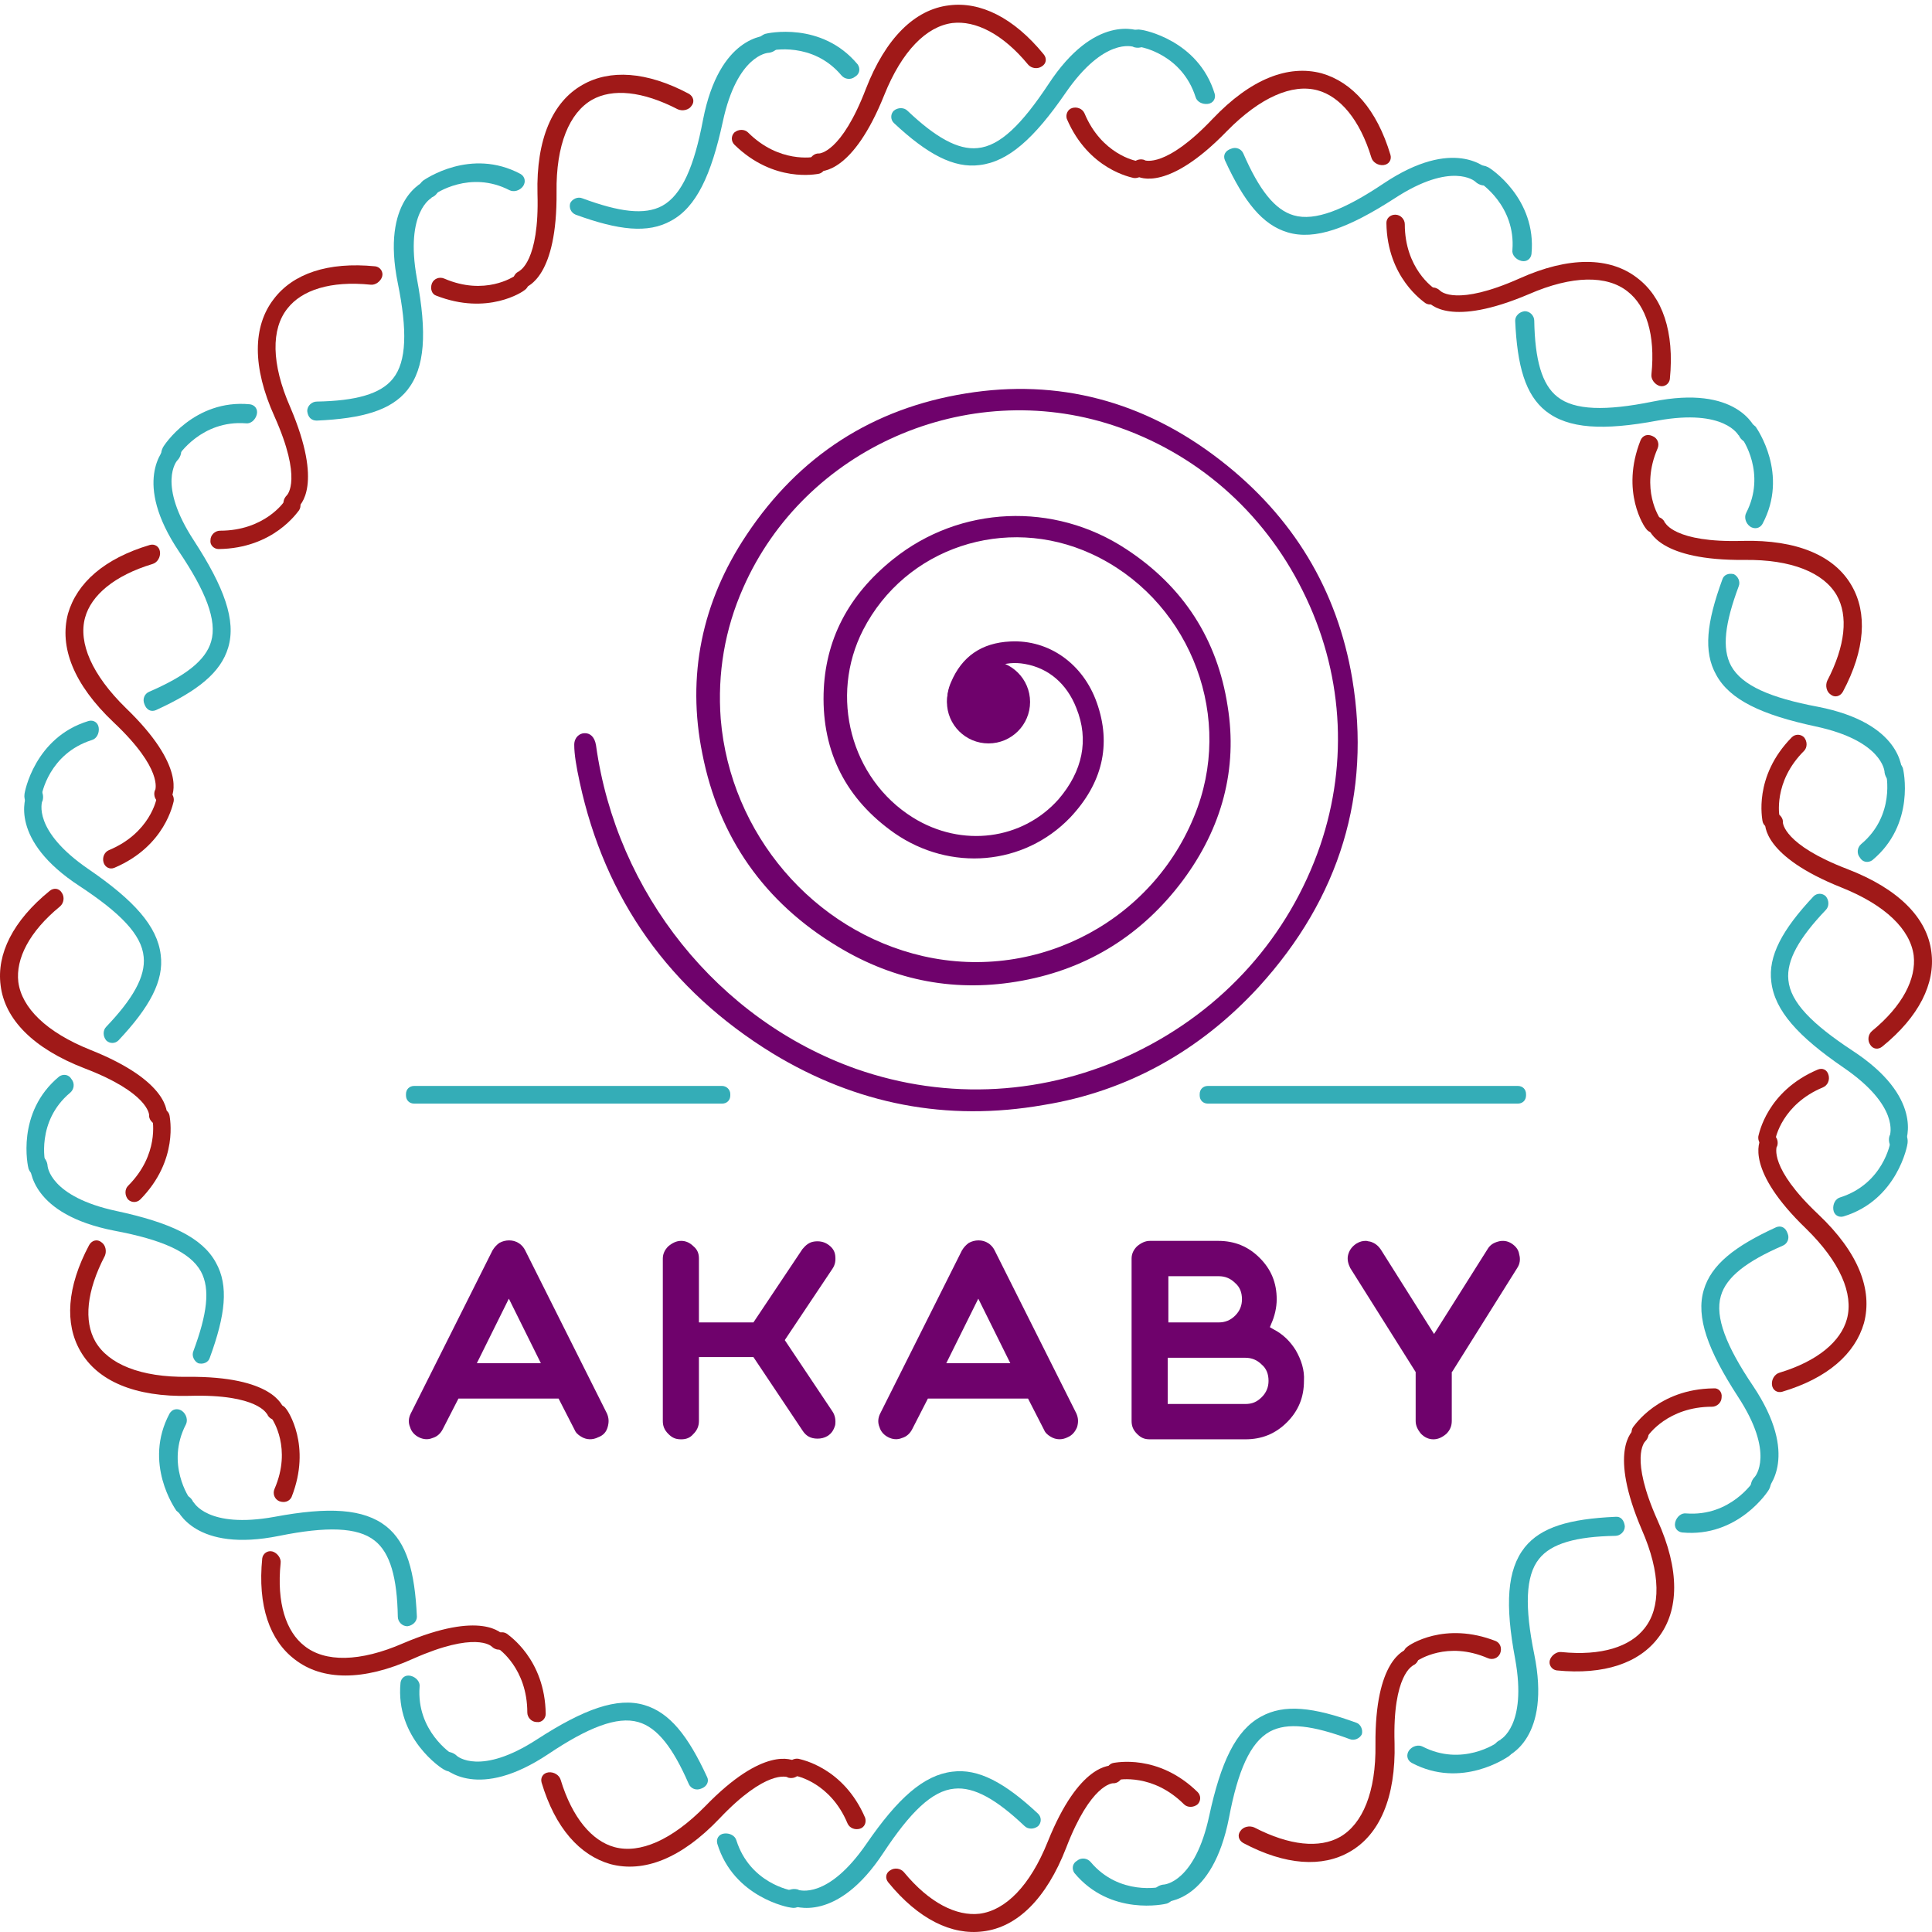 <svg width="110" height="110" viewBox="0 0 110 110" fill="none" xmlns="http://www.w3.org/2000/svg">
<path d="M46.544 9.746C46.776 9.785 48.561 9.862 50.345 5.413C51.354 2.897 52.75 1.504 54.224 1.311C55.543 1.156 57.095 1.93 58.53 3.671C58.724 3.903 59.073 3.942 59.306 3.787C59.577 3.633 59.616 3.323 59.422 3.091C57.715 1.001 55.815 0.073 54.03 0.305C52.091 0.537 50.423 2.162 49.298 5.064C47.901 8.702 46.66 8.74 46.621 8.74C46.621 8.74 46.621 8.74 46.66 8.74C46.389 8.702 46.117 8.934 46.078 9.205C46.078 9.475 46.272 9.708 46.544 9.746Z" fill="#A01918"/>
<path d="M43.134 2.588C43.212 2.859 43.522 2.975 43.833 2.897C43.91 2.859 46.276 2.356 47.905 4.29C48.099 4.523 48.449 4.561 48.681 4.368C48.953 4.213 48.992 3.904 48.836 3.671C46.781 1.195 43.677 1.891 43.561 1.93C43.251 2.046 43.057 2.317 43.134 2.588Z" fill="#34ADB7"/>
<path d="M50.889 6.999C52.79 8.779 54.303 9.592 55.777 9.398C57.406 9.205 58.88 7.889 60.665 5.296C62.876 2.085 64.505 2.665 64.544 2.665C64.544 2.665 64.544 2.665 64.505 2.665C64.776 2.781 65.164 2.704 65.281 2.472C65.436 2.24 65.32 1.93 65.009 1.814C64.776 1.698 62.333 0.769 59.695 4.793C58.182 7.076 56.941 8.315 55.661 8.431C54.536 8.547 53.256 7.812 51.665 6.303C51.471 6.109 51.122 6.109 50.889 6.303C50.696 6.496 50.696 6.806 50.889 6.999Z" fill="#34ADB7"/>
<path d="M60.74 6.767C61.982 9.669 64.425 10.095 64.542 10.133C64.813 10.172 65.085 10.017 65.124 9.746C65.162 9.476 65.007 9.205 64.736 9.166C64.658 9.166 62.719 8.779 61.749 6.457C61.633 6.186 61.322 6.07 61.051 6.148C60.779 6.225 60.663 6.535 60.74 6.767Z" fill="#A01918"/>
<path d="M63.457 100.524C63.224 100.485 61.44 100.408 59.655 104.857C58.647 107.373 57.25 108.766 55.776 108.959C54.457 109.114 52.906 108.34 51.47 106.599C51.276 106.366 50.927 106.328 50.695 106.483C50.423 106.637 50.384 106.947 50.578 107.179C52.285 109.269 54.186 110.197 55.97 109.965C57.91 109.733 59.578 108.108 60.703 105.206C62.099 101.568 63.34 101.53 63.379 101.53C63.379 101.53 63.379 101.53 63.34 101.53C63.612 101.568 63.883 101.336 63.922 101.065C63.922 100.794 63.728 100.562 63.457 100.524Z" fill="#A01918"/>
<path d="M66.871 107.721C66.793 107.45 66.483 107.334 66.173 107.411C66.095 107.45 63.729 107.953 62.1 106.018C61.906 105.786 61.557 105.748 61.324 105.941C61.053 106.096 61.014 106.405 61.169 106.638C63.225 109.114 66.328 108.417 66.444 108.379C66.755 108.263 66.949 107.953 66.871 107.721Z" fill="#34ADB7"/>
<path d="M59.11 103.271C57.209 101.491 55.697 100.678 54.222 100.872C52.593 101.065 51.119 102.381 49.335 104.974C47.124 108.185 45.495 107.605 45.456 107.605C45.456 107.605 45.456 107.605 45.495 107.605C45.223 107.489 44.835 107.566 44.719 107.798C44.564 108.03 44.68 108.34 44.99 108.456C45.223 108.572 47.667 109.501 50.305 105.477C51.818 103.194 53.059 101.955 54.339 101.839C55.464 101.723 56.744 102.458 58.334 103.968C58.528 104.161 58.877 104.161 59.11 103.968C59.304 103.774 59.304 103.464 59.11 103.271Z" fill="#34ADB7"/>
<path d="M49.26 103.503C48.019 100.601 45.575 100.175 45.459 100.137C45.187 100.098 44.916 100.253 44.877 100.524C44.838 100.795 44.993 101.065 45.265 101.104C45.343 101.104 47.282 101.491 48.252 103.813C48.368 104.084 48.678 104.2 48.95 104.122C49.221 104.045 49.338 103.774 49.26 103.503Z" fill="#A01918"/>
<path d="M9.5 63.571C9.539 63.338 9.616 61.558 5.155 59.779C2.634 58.772 1.237 57.379 1.043 55.909C0.888 54.593 1.664 53.046 3.41 51.614C3.642 51.42 3.681 51.072 3.526 50.84C3.371 50.569 3.061 50.531 2.828 50.724C0.733 52.426 -0.198 54.322 0.035 56.102C0.268 58.037 1.897 59.701 4.806 60.823C8.452 62.216 8.491 63.455 8.491 63.493C8.491 63.493 8.491 63.493 8.491 63.455C8.452 63.725 8.685 63.996 8.957 64.035C9.228 64.035 9.461 63.841 9.5 63.571Z" fill="#A01918"/>
<path d="M2.287 66.976C2.558 66.898 2.675 66.589 2.597 66.279C2.558 66.202 2.054 63.841 3.993 62.216C4.226 62.023 4.265 61.675 4.071 61.442C3.916 61.172 3.605 61.133 3.373 61.288C0.89 63.338 1.588 66.434 1.627 66.55C1.744 66.86 2.054 67.053 2.287 66.976Z" fill="#34ADB7"/>
<path d="M6.745 59.236C8.529 57.34 9.344 55.831 9.15 54.361C8.956 52.736 7.637 51.265 5.038 49.485C1.819 47.28 2.401 45.655 2.401 45.616C2.401 45.616 2.401 45.616 2.401 45.655C2.517 45.384 2.439 44.997 2.207 44.881C1.974 44.726 1.664 44.842 1.547 45.152C1.431 45.384 0.5 47.822 4.534 50.453C6.823 51.962 8.064 53.2 8.18 54.477C8.297 55.599 7.56 56.876 6.047 58.462C5.853 58.656 5.853 59.004 6.047 59.236C6.241 59.43 6.551 59.43 6.745 59.236Z" fill="#34ADB7"/>
<path d="M6.515 49.408C9.425 48.17 9.851 45.732 9.89 45.616C9.929 45.345 9.774 45.074 9.502 45.036C9.231 44.997 8.959 45.152 8.92 45.423C8.92 45.5 8.532 47.435 6.205 48.402C5.933 48.518 5.817 48.828 5.895 49.099C5.972 49.37 6.244 49.524 6.515 49.408Z" fill="#A01918"/>
<path d="M100.5 46.739C100.462 46.971 100.384 48.751 104.845 50.531C107.366 51.537 108.763 52.93 108.957 54.4C109.112 55.716 108.336 57.264 106.591 58.695C106.358 58.889 106.319 59.237 106.474 59.469C106.629 59.74 106.94 59.779 107.172 59.585C109.267 57.883 110.198 55.987 109.965 54.207C109.733 52.272 108.103 50.608 105.194 49.486C101.548 48.093 101.509 46.855 101.509 46.816C101.509 46.816 101.509 46.816 101.509 46.855C101.548 46.584 101.315 46.313 101.043 46.274C100.772 46.274 100.539 46.468 100.5 46.739Z" fill="#A01918"/>
<path d="M107.679 43.295C107.408 43.372 107.291 43.682 107.369 43.991C107.408 44.069 107.912 46.429 105.972 48.054C105.74 48.248 105.701 48.596 105.895 48.828C106.05 49.099 106.36 49.138 106.593 48.983C109.076 46.932 108.377 43.836 108.338 43.72C108.222 43.449 107.951 43.217 107.679 43.295Z" fill="#34ADB7"/>
<path d="M103.257 51.033C101.473 52.93 100.658 54.439 100.852 55.909C101.046 57.534 102.365 59.005 104.964 60.785C108.184 62.99 107.602 64.615 107.602 64.654C107.602 64.654 107.602 64.654 107.602 64.615C107.485 64.886 107.563 65.273 107.796 65.389C108.028 65.544 108.339 65.428 108.455 65.118C108.572 64.886 109.502 62.448 105.468 59.817C103.18 58.308 101.938 57.07 101.822 55.793C101.706 54.671 102.443 53.394 103.955 51.807C104.149 51.614 104.149 51.266 103.955 51.033C103.762 50.84 103.451 50.84 103.257 51.033Z" fill="#34ADB7"/>
<path d="M103.488 60.901C100.579 62.139 100.152 64.577 100.113 64.693C100.075 64.963 100.23 65.234 100.501 65.273C100.773 65.312 101.044 65.157 101.083 64.886C101.083 64.809 101.471 62.874 103.798 61.907C104.07 61.791 104.186 61.481 104.109 61.21C104.031 60.901 103.76 60.785 103.488 60.901Z" fill="#A01918"/>
<path d="M9.729 45.462C9.846 45.268 10.622 43.643 7.169 40.315C5.23 38.419 4.454 36.601 4.842 35.169C5.191 33.892 6.51 32.77 8.682 32.112C8.954 32.035 9.148 31.725 9.109 31.416C9.07 31.106 8.798 30.951 8.527 31.029C5.928 31.803 4.376 33.196 3.872 34.937C3.368 36.833 4.182 38.961 6.471 41.128C9.303 43.798 8.837 44.959 8.837 44.998C8.837 44.998 8.837 44.998 8.837 44.959C8.721 45.191 8.798 45.539 9.031 45.655C9.303 45.81 9.613 45.733 9.729 45.462Z" fill="#A01918"/>
<path d="M1.781 45.888C2.052 45.926 2.285 45.694 2.362 45.346C2.362 45.23 2.789 42.908 5.233 42.134C5.504 42.057 5.66 41.747 5.621 41.438C5.582 41.128 5.31 40.973 5.039 41.051C1.974 41.979 1.393 45.114 1.393 45.23C1.354 45.539 1.509 45.849 1.781 45.888Z" fill="#34ADB7"/>
<path d="M8.88 40.431C11.246 39.348 12.565 38.303 12.992 36.871C13.457 35.323 12.759 33.427 11.052 30.796C8.919 27.546 10.082 26.23 10.082 26.23C10.315 25.998 10.393 25.65 10.237 25.418C10.082 25.185 9.772 25.185 9.5 25.379C9.306 25.572 7.522 27.43 10.199 31.415C11.711 33.66 12.371 35.323 12.022 36.523C11.711 37.606 10.548 38.496 8.492 39.386C8.22 39.502 8.104 39.812 8.22 40.083C8.337 40.431 8.608 40.547 8.88 40.431Z" fill="#34ADB7"/>
<path d="M12.448 31.261C15.59 31.222 16.948 29.133 17.026 29.055C17.181 28.823 17.103 28.513 16.909 28.359C16.676 28.204 16.366 28.281 16.211 28.513C16.172 28.591 15.047 30.216 12.526 30.216C12.254 30.216 11.983 30.448 11.983 30.758C11.944 31.029 12.177 31.261 12.448 31.261Z" fill="#A01918"/>
<path d="M100.269 64.807C100.152 65 99.376 66.626 102.829 69.953C104.768 71.849 105.544 73.668 105.156 75.1C104.807 76.376 103.488 77.499 101.316 78.156C101.044 78.234 100.85 78.543 100.889 78.853C100.928 79.162 101.2 79.317 101.471 79.24C104.07 78.466 105.622 77.073 106.126 75.332C106.63 73.436 105.816 71.308 103.527 69.141C100.695 66.471 101.161 65.31 101.161 65.271C101.161 65.271 101.161 65.271 101.161 65.31C101.277 65.078 101.2 64.73 100.967 64.613C100.695 64.497 100.385 64.575 100.269 64.807Z" fill="#A01918"/>
<path d="M108.222 64.422C107.95 64.383 107.718 64.615 107.64 64.963C107.64 65.079 107.213 67.401 104.77 68.175C104.498 68.252 104.343 68.562 104.382 68.872C104.42 69.181 104.692 69.336 104.963 69.258C108.028 68.33 108.61 65.196 108.61 65.079C108.649 64.731 108.493 64.46 108.222 64.422Z" fill="#34ADB7"/>
<path d="M101.12 69.877C98.754 70.961 97.435 72.006 97.008 73.437C96.543 74.985 97.241 76.881 98.948 79.513C101.081 82.763 99.917 84.078 99.917 84.078C99.685 84.311 99.607 84.659 99.762 84.891C99.917 85.123 100.228 85.123 100.499 84.93C100.693 84.736 102.478 82.879 99.801 78.893C98.288 76.649 97.629 74.985 97.978 73.786C98.288 72.702 99.452 71.812 101.508 70.922C101.779 70.806 101.896 70.497 101.779 70.226C101.663 69.877 101.391 69.761 101.12 69.877Z" fill="#34ADB7"/>
<path d="M97.556 79.048C94.414 79.087 93.057 81.177 92.979 81.254C92.824 81.486 92.901 81.796 93.095 81.951C93.328 82.105 93.638 82.028 93.794 81.796C93.832 81.718 94.957 80.093 97.479 80.093C97.75 80.093 98.022 79.861 98.022 79.551C98.061 79.242 97.828 79.01 97.556 79.048Z" fill="#A01918"/>
<path d="M16.91 28.939C17.104 28.784 18.423 27.623 16.522 23.174C15.436 20.697 15.436 18.724 16.367 17.563C17.182 16.518 18.811 15.976 21.099 16.209C21.371 16.247 21.681 16.015 21.759 15.744C21.837 15.473 21.643 15.202 21.371 15.164C18.656 14.893 16.677 15.589 15.591 17.021C14.389 18.569 14.35 20.89 15.63 23.715C17.221 27.275 16.367 28.165 16.328 28.204C16.134 28.397 16.057 28.707 16.251 28.9C16.367 29.094 16.677 29.133 16.91 28.939Z" fill="#A01918"/>
<path d="M9.383 26.269C9.616 26.385 9.926 26.269 10.12 25.998C10.159 25.921 11.478 23.909 13.999 24.102C14.271 24.141 14.542 23.909 14.62 23.599C14.698 23.29 14.504 23.057 14.232 23.019C11.051 22.709 9.306 25.379 9.267 25.495C9.112 25.805 9.151 26.153 9.383 26.269Z" fill="#34ADB7"/>
<path d="M18.035 23.947C20.634 23.831 22.263 23.367 23.194 22.206C24.203 20.929 24.319 18.956 23.737 15.86C23.039 12.029 24.591 11.255 24.591 11.255C24.591 11.255 24.591 11.255 24.552 11.255C24.862 11.139 25.056 10.83 24.979 10.559C24.901 10.288 24.63 10.172 24.319 10.249C24.087 10.327 21.681 11.371 22.651 16.131C23.194 18.801 23.155 20.581 22.38 21.548C21.681 22.438 20.246 22.825 18.035 22.864C17.764 22.864 17.492 23.096 17.492 23.405C17.531 23.754 17.725 23.947 18.035 23.947Z" fill="#34ADB7"/>
<path d="M24.825 16.828C27.773 17.988 29.79 16.595 29.868 16.518C30.101 16.363 30.178 16.054 30.023 15.822C29.868 15.589 29.558 15.551 29.325 15.705C29.247 15.744 27.618 16.866 25.291 15.86C25.019 15.744 24.709 15.86 24.593 16.131C24.476 16.441 24.593 16.75 24.825 16.828Z" fill="#A01918"/>
<path d="M93.09 81.331C92.896 81.486 91.577 82.647 93.478 87.097C94.564 89.573 94.564 91.546 93.633 92.707C92.819 93.752 91.189 94.294 88.901 94.061C88.629 94.023 88.319 94.255 88.241 94.526C88.164 94.797 88.358 95.067 88.629 95.106C91.345 95.377 93.323 94.681 94.409 93.249C95.612 91.701 95.65 89.379 94.37 86.555C92.78 82.995 93.633 82.105 93.672 82.066C93.866 81.873 93.944 81.563 93.75 81.37C93.633 81.215 93.323 81.176 93.09 81.331Z" fill="#A01918"/>
<path d="M100.617 84.001C100.384 83.885 100.074 84.001 99.88 84.272C99.841 84.349 98.522 86.361 96.001 86.168C95.73 86.129 95.458 86.361 95.38 86.671C95.303 86.98 95.497 87.213 95.768 87.251C98.949 87.561 100.695 84.891 100.734 84.775C100.889 84.465 100.85 84.156 100.617 84.001Z" fill="#34ADB7"/>
<path d="M91.968 86.361C89.369 86.478 87.74 86.942 86.809 88.103C85.801 89.38 85.684 91.353 86.266 94.449C86.964 98.279 85.413 99.053 85.413 99.053C85.413 99.053 85.413 99.053 85.452 99.053C85.141 99.169 84.947 99.479 85.025 99.75C85.103 100.021 85.374 100.137 85.684 100.059C85.917 99.982 88.322 98.937 87.352 94.178C86.809 91.508 86.848 89.728 87.624 88.76C88.322 87.871 89.757 87.484 91.968 87.445C92.24 87.445 92.511 87.213 92.511 86.903C92.473 86.555 92.279 86.323 91.968 86.361Z" fill="#34ADB7"/>
<path d="M85.179 93.442C82.231 92.282 80.214 93.675 80.136 93.752C79.903 93.907 79.826 94.216 79.981 94.448C80.136 94.681 80.447 94.719 80.679 94.564C80.757 94.526 82.386 93.404 84.714 94.41C84.985 94.526 85.295 94.41 85.412 94.139C85.528 93.829 85.412 93.558 85.179 93.442Z" fill="#A01918"/>
<path d="M29.826 16.402C30.059 16.324 31.727 15.744 31.688 10.946C31.65 8.237 32.425 6.419 33.706 5.683C34.869 5.026 36.576 5.18 38.593 6.225C38.865 6.341 39.214 6.264 39.369 6.032C39.563 5.799 39.485 5.49 39.214 5.335C36.809 4.058 34.714 3.942 33.162 4.832C31.456 5.799 30.525 7.928 30.602 11.023C30.719 14.931 29.555 15.434 29.555 15.434C29.555 15.434 29.555 15.434 29.594 15.434C29.322 15.512 29.167 15.821 29.245 16.053C29.283 16.324 29.555 16.479 29.826 16.402Z" fill="#A01918"/>
<path d="M23.928 11.062C24.083 11.294 24.432 11.294 24.704 11.1C24.781 11.023 26.76 9.669 29.01 10.83C29.242 10.946 29.591 10.868 29.785 10.597C29.941 10.365 29.902 10.056 29.63 9.901C26.799 8.392 24.2 10.21 24.083 10.288C23.812 10.52 23.734 10.868 23.928 11.062Z" fill="#34ADB7"/>
<path d="M32.776 12.223C35.22 13.113 36.888 13.306 38.207 12.571C39.642 11.797 40.495 9.978 41.155 6.922C41.969 3.129 43.715 3.013 43.715 3.013C43.715 3.013 43.715 3.013 43.676 3.013C43.986 3.013 44.297 2.82 44.336 2.549C44.374 2.278 44.181 2.046 43.831 2.007C43.56 2.007 40.961 2.046 40.03 6.805C39.526 9.475 38.827 11.101 37.703 11.72C36.694 12.261 35.259 12.068 33.164 11.294C32.892 11.178 32.582 11.333 32.466 11.565C32.388 11.836 32.505 12.107 32.776 12.223Z" fill="#34ADB7"/>
<path d="M41.813 8.237C44.063 10.443 46.507 9.901 46.585 9.901C46.856 9.863 47.05 9.592 46.972 9.321C46.934 9.05 46.662 8.895 46.391 8.934C46.313 8.934 44.374 9.321 42.589 7.541C42.395 7.347 42.046 7.347 41.813 7.541C41.62 7.734 41.62 8.044 41.813 8.237Z" fill="#A01918"/>
<path d="M80.175 93.868C79.943 93.946 78.275 94.526 78.313 99.324C78.352 102.033 77.576 103.851 76.296 104.587C75.133 105.244 73.426 105.09 71.409 104.045C71.137 103.929 70.788 104.006 70.633 104.238C70.439 104.471 70.517 104.78 70.788 104.935C73.193 106.212 75.288 106.328 76.839 105.438C78.546 104.471 79.477 102.342 79.4 99.247C79.283 95.339 80.447 94.836 80.447 94.836C80.447 94.836 80.447 94.836 80.408 94.836C80.68 94.758 80.835 94.449 80.757 94.217C80.718 93.946 80.447 93.791 80.175 93.868Z" fill="#A01918"/>
<path d="M86.075 99.208C85.92 98.976 85.571 98.976 85.299 99.17C85.222 99.247 83.243 100.601 80.993 99.441C80.761 99.324 80.412 99.402 80.218 99.673C80.062 99.905 80.101 100.214 80.373 100.369C83.205 101.878 85.803 100.06 85.92 99.982C86.191 99.75 86.269 99.441 86.075 99.208Z" fill="#34ADB7"/>
<path d="M77.227 98.086C74.783 97.196 73.115 97.003 71.796 97.738C70.361 98.512 69.507 100.33 68.848 103.387C68.033 107.179 66.288 107.295 66.288 107.295C66.288 107.295 66.288 107.295 66.326 107.295C66.016 107.295 65.706 107.489 65.667 107.76C65.628 108.031 65.822 108.263 66.171 108.301C66.443 108.301 69.042 108.263 69.973 103.503C70.477 100.833 71.175 99.208 72.3 98.589C73.309 98.047 74.744 98.241 76.839 99.015C77.11 99.131 77.421 98.976 77.537 98.744C77.614 98.473 77.459 98.163 77.227 98.086Z" fill="#34ADB7"/>
<path d="M68.188 102.033C65.938 99.827 63.494 100.369 63.417 100.369C63.145 100.408 62.951 100.679 63.029 100.95C63.068 101.22 63.339 101.375 63.611 101.336C63.688 101.336 65.628 100.95 67.412 102.729C67.606 102.923 67.955 102.923 68.188 102.729C68.382 102.536 68.382 102.226 68.188 102.033Z" fill="#A01918"/>
<path d="M45.305 100.292C45.111 100.176 43.482 99.402 40.146 102.846C38.245 104.78 36.422 105.554 34.987 105.167C33.707 104.819 32.582 103.504 31.922 101.337C31.845 101.066 31.534 100.872 31.224 100.911C30.914 100.95 30.759 101.221 30.836 101.491C31.612 104.084 33.008 105.632 34.754 106.135C36.655 106.638 38.788 105.825 40.961 103.542C43.637 100.718 44.801 101.182 44.84 101.182C44.84 101.182 44.84 101.182 44.801 101.182C45.033 101.298 45.383 101.221 45.499 100.988C45.654 100.718 45.538 100.408 45.305 100.292Z" fill="#A01918"/>
<path d="M45.689 108.224C45.728 107.953 45.495 107.721 45.146 107.644C45.029 107.644 42.702 107.218 41.926 104.781C41.849 104.51 41.538 104.355 41.228 104.394C40.918 104.432 40.763 104.703 40.84 104.974C41.771 108.031 44.913 108.611 45.029 108.611C45.379 108.689 45.65 108.495 45.689 108.224Z" fill="#34ADB7"/>
<path d="M40.262 101.182C39.175 98.822 38.128 97.506 36.693 97.08C35.141 96.616 33.241 97.312 30.603 99.015C27.345 101.143 26.026 99.982 26.026 99.982C25.793 99.75 25.444 99.673 25.211 99.828C24.978 99.982 24.978 100.292 25.172 100.563C25.366 100.756 27.228 102.536 31.224 99.866C33.473 98.357 35.141 97.699 36.344 98.048C37.43 98.357 38.322 99.518 39.214 101.569C39.331 101.84 39.641 101.956 39.913 101.84C40.262 101.724 40.378 101.414 40.262 101.182Z" fill="#34ADB7"/>
<path d="M31.07 97.583C31.032 94.449 28.937 93.094 28.859 93.017C28.627 92.862 28.316 92.94 28.161 93.133C28.006 93.365 28.083 93.675 28.316 93.83C28.394 93.868 30.023 94.991 30.023 97.506C30.023 97.777 30.256 98.047 30.566 98.047C30.837 98.086 31.07 97.854 31.07 97.583Z" fill="#A01918"/>
<path d="M64.698 10.017C64.892 10.133 66.521 10.907 69.857 7.463C71.758 5.529 73.581 4.755 75.016 5.142C76.296 5.49 77.421 6.805 78.081 8.972C78.158 9.243 78.469 9.437 78.779 9.398C79.089 9.359 79.245 9.088 79.167 8.818C78.391 6.225 76.995 4.677 75.249 4.174C73.348 3.671 71.215 4.484 69.043 6.767C66.366 9.591 65.203 9.127 65.164 9.127C65.164 9.127 65.164 9.127 65.203 9.127C64.97 9.011 64.621 9.088 64.504 9.321C64.349 9.591 64.466 9.862 64.698 10.017Z" fill="#A01918"/>
<path d="M64.309 2.085C64.27 2.355 64.503 2.588 64.852 2.665C64.968 2.665 67.296 3.091 68.072 5.528C68.149 5.799 68.46 5.954 68.77 5.915C69.08 5.877 69.235 5.606 69.158 5.335C68.227 2.278 65.085 1.698 64.968 1.698C64.619 1.62 64.309 1.814 64.309 2.085Z" fill="#34ADB7"/>
<path d="M69.743 9.127C70.829 11.488 71.876 12.803 73.312 13.229C74.863 13.693 76.764 12.997 79.402 11.294C82.66 9.166 83.979 10.327 83.979 10.327C84.212 10.559 84.561 10.636 84.793 10.482C85.026 10.327 85.026 10.017 84.832 9.746C84.638 9.553 82.776 7.773 78.781 10.443C76.531 11.952 74.863 12.61 73.661 12.261C72.575 11.952 71.682 10.791 70.79 8.74C70.674 8.469 70.364 8.353 70.092 8.469C69.743 8.585 69.626 8.856 69.743 9.127Z" fill="#34ADB7"/>
<path d="M78.936 12.687C78.974 15.821 81.069 17.176 81.147 17.253C81.379 17.408 81.69 17.33 81.845 17.137C82 16.905 81.922 16.595 81.69 16.44C81.612 16.402 79.983 15.28 79.983 12.764C79.983 12.493 79.75 12.223 79.44 12.223C79.168 12.223 78.936 12.416 78.936 12.687Z" fill="#A01918"/>
<path d="M28.74 93.172C28.585 92.979 27.421 91.663 22.96 93.559C20.478 94.642 18.499 94.642 17.336 93.714C16.288 92.901 15.745 91.276 15.978 88.993C16.017 88.722 15.784 88.413 15.513 88.335C15.241 88.258 14.97 88.451 14.931 88.722C14.659 91.431 15.357 93.404 16.793 94.488C18.344 95.687 20.672 95.726 23.503 94.449C27.072 92.863 27.964 93.714 28.003 93.752C28.197 93.946 28.507 93.985 28.701 93.83C28.895 93.675 28.895 93.366 28.74 93.172Z" fill="#A01918"/>
<path d="M26.063 100.64C26.179 100.408 26.063 100.098 25.791 99.905C25.714 99.866 23.697 98.551 23.89 96.035C23.929 95.765 23.697 95.494 23.386 95.416C23.076 95.339 22.843 95.532 22.804 95.803C22.494 98.976 25.171 100.718 25.287 100.756C25.597 100.95 25.946 100.872 26.063 100.64Z" fill="#34ADB7"/>
<path d="M23.736 92.05C23.619 89.458 23.154 87.832 21.99 86.904C20.71 85.898 18.732 85.782 15.629 86.362C11.788 87.058 11.013 85.511 11.013 85.511C11.013 85.511 11.013 85.511 11.013 85.549C10.896 85.24 10.586 85.046 10.314 85.124C10.043 85.201 9.926 85.472 10.004 85.782C10.082 86.014 11.129 88.413 15.9 87.445C18.577 86.904 20.361 86.942 21.331 87.716C22.223 88.413 22.611 89.844 22.65 92.05C22.65 92.321 22.883 92.592 23.193 92.592C23.503 92.553 23.736 92.321 23.736 92.05Z" fill="#34ADB7"/>
<path d="M16.599 85.24C17.763 82.299 16.366 80.287 16.289 80.209C16.134 79.977 15.823 79.9 15.59 80.055C15.358 80.209 15.319 80.519 15.474 80.751C15.513 80.829 16.638 82.454 15.629 84.775C15.513 85.046 15.629 85.356 15.901 85.472C16.211 85.588 16.483 85.472 16.599 85.24Z" fill="#A01918"/>
<path d="M81.264 17.137C81.419 17.331 82.583 18.646 87.044 16.75C89.527 15.667 91.505 15.667 92.669 16.595C93.716 17.408 94.259 19.033 94.026 21.316C93.987 21.587 94.22 21.896 94.492 21.974C94.763 22.051 95.035 21.858 95.074 21.587C95.345 18.878 94.647 16.905 93.212 15.821C91.66 14.622 89.333 14.583 86.501 15.86C82.932 17.447 82.04 16.595 82.001 16.557C81.807 16.363 81.497 16.286 81.303 16.479C81.109 16.595 81.109 16.905 81.264 17.137Z" fill="#A01918"/>
<path d="M83.938 9.63C83.821 9.863 83.937 10.172 84.209 10.366C84.287 10.404 86.304 11.72 86.11 14.235C86.071 14.506 86.304 14.777 86.614 14.854C86.924 14.931 87.157 14.738 87.196 14.467C87.506 11.294 84.83 9.553 84.713 9.514C84.403 9.359 84.054 9.398 83.938 9.63Z" fill="#34ADB7"/>
<path d="M86.268 18.259C86.384 20.852 86.849 22.477 88.013 23.406C89.293 24.412 91.272 24.528 94.375 23.947C98.215 23.251 98.991 24.799 98.991 24.799C98.991 24.799 98.991 24.799 98.991 24.76C99.107 25.07 99.418 25.263 99.689 25.186C99.961 25.108 100.077 24.837 99.999 24.528C99.922 24.296 98.874 21.896 94.103 22.864C91.427 23.406 89.642 23.367 88.673 22.593C87.78 21.896 87.392 20.465 87.354 18.259C87.354 17.988 87.121 17.718 86.811 17.718C86.5 17.756 86.268 17.988 86.268 18.259Z" fill="#34ADB7"/>
<path d="M93.406 25.069C92.243 28.01 93.639 30.022 93.717 30.099C93.872 30.331 94.182 30.409 94.415 30.254C94.648 30.099 94.686 29.79 94.531 29.558C94.493 29.48 93.368 27.855 94.376 25.533C94.493 25.262 94.376 24.953 94.105 24.837C93.794 24.682 93.523 24.798 93.406 25.069Z" fill="#A01918"/>
<path d="M16.172 80.248C16.094 80.016 15.512 78.352 10.702 78.391C7.987 78.429 6.164 77.655 5.427 76.379C4.767 75.218 4.922 73.515 5.97 71.503C6.086 71.232 6.009 70.884 5.776 70.729C5.543 70.536 5.233 70.613 5.078 70.884C3.797 73.283 3.681 75.372 4.573 76.92C5.543 78.623 7.677 79.551 10.78 79.474C14.698 79.358 15.202 80.519 15.202 80.519C15.202 80.519 15.202 80.519 15.202 80.48C15.279 80.751 15.59 80.906 15.822 80.828C16.094 80.79 16.249 80.519 16.172 80.248Z" fill="#A01918"/>
<path d="M10.819 86.168C11.052 86.013 11.052 85.665 10.858 85.394C10.78 85.317 9.422 83.344 10.586 81.099C10.702 80.867 10.625 80.519 10.353 80.325C10.121 80.171 9.81 80.209 9.655 80.48C8.142 83.305 9.965 85.897 10.043 86.013C10.276 86.246 10.625 86.323 10.819 86.168Z" fill="#34ADB7"/>
<path d="M11.944 77.307C12.836 74.87 13.03 73.206 12.293 71.89C11.517 70.458 9.694 69.607 6.63 68.949C2.828 68.137 2.712 66.395 2.712 66.395C2.712 66.395 2.712 66.395 2.712 66.434C2.712 66.125 2.518 65.815 2.246 65.776C1.975 65.738 1.742 65.931 1.703 66.279C1.703 66.55 1.742 69.143 6.513 70.072C9.19 70.575 10.819 71.271 11.44 72.393C11.983 73.399 11.789 74.831 11.013 76.92C10.896 77.191 11.052 77.501 11.284 77.617C11.556 77.694 11.866 77.578 11.944 77.307Z" fill="#34ADB7"/>
<path d="M7.988 68.291C10.199 66.047 9.656 63.609 9.656 63.532C9.617 63.261 9.346 63.068 9.074 63.145C8.803 63.184 8.647 63.454 8.686 63.725C8.686 63.803 9.074 65.737 7.29 67.517C7.096 67.711 7.096 68.059 7.29 68.291C7.484 68.485 7.794 68.485 7.988 68.291Z" fill="#A01918"/>
<path d="M93.831 30.022C93.908 30.254 94.49 31.918 99.3 31.88C102.015 31.841 103.838 32.615 104.575 33.892C105.235 35.053 105.08 36.755 104.032 38.767C103.916 39.038 103.994 39.386 104.226 39.541C104.459 39.735 104.769 39.657 104.925 39.386C106.205 36.987 106.321 34.898 105.429 33.35C104.459 31.647 102.326 30.719 99.222 30.796C95.305 30.912 94.8 29.751 94.8 29.751C94.8 29.751 94.8 29.751 94.8 29.79C94.723 29.519 94.412 29.364 94.18 29.442C93.908 29.519 93.753 29.79 93.831 30.022Z" fill="#A01918"/>
<path d="M99.184 24.141C98.951 24.295 98.951 24.644 99.145 24.915C99.223 24.992 100.58 26.965 99.417 29.21C99.3 29.442 99.378 29.79 99.65 29.983C99.882 30.138 100.193 30.099 100.348 29.829C101.861 27.004 100.037 24.411 99.96 24.295C99.727 24.063 99.378 23.986 99.184 24.141Z" fill="#34ADB7"/>
<path d="M98.06 33.002C97.168 35.44 96.974 37.103 97.711 38.419C98.487 39.851 100.31 40.702 103.374 41.36C107.176 42.172 107.292 43.914 107.292 43.914C107.292 43.914 107.292 43.914 107.292 43.875C107.292 44.184 107.486 44.494 107.758 44.533C108.029 44.572 108.262 44.378 108.301 44.03C108.301 43.759 108.262 41.166 103.491 40.238C100.814 39.735 99.185 39.038 98.564 37.916C98.021 36.91 98.215 35.478 98.991 33.389C99.108 33.118 98.952 32.808 98.72 32.692C98.409 32.615 98.138 32.731 98.06 33.002Z" fill="#34ADB7"/>
<path d="M102.016 41.979C99.805 44.223 100.348 46.661 100.348 46.738C100.387 47.009 100.658 47.203 100.93 47.125C101.201 47.087 101.357 46.816 101.318 46.545C101.318 46.467 100.93 44.533 102.714 42.753C102.908 42.559 102.908 42.211 102.714 41.979C102.52 41.785 102.21 41.785 102.016 41.979Z" fill="#A01918"/>
<path d="M34.597 81.254C34.674 80.983 34.674 80.751 34.558 80.48L29.903 71.193C29.826 71.038 29.709 70.883 29.515 70.767C29.205 70.574 28.778 70.574 28.429 70.767C28.274 70.883 28.158 71 28.041 71.193L23.386 80.48C23.27 80.712 23.231 80.983 23.348 81.254C23.425 81.525 23.619 81.718 23.852 81.834C24.085 81.95 24.356 81.989 24.628 81.873C24.899 81.795 25.093 81.602 25.209 81.37L26.102 79.629H31.804L32.696 81.37C32.774 81.563 32.89 81.679 33.084 81.795C33.394 81.989 33.743 81.989 34.054 81.834C34.364 81.718 34.519 81.525 34.597 81.254ZM27.149 77.616L28.972 73.94L30.795 77.616H27.149Z" fill="#6F026C"/>
<path d="M47.552 81.136C47.591 80.865 47.552 80.595 47.397 80.362L44.682 76.3L47.397 72.237C47.552 72.004 47.591 71.772 47.552 71.463C47.514 71.192 47.358 70.998 47.126 70.844C46.893 70.689 46.621 70.65 46.35 70.689C46.078 70.728 45.884 70.882 45.69 71.115L42.897 75.293H39.794V71.656C39.794 71.385 39.717 71.153 39.484 70.96C39.29 70.766 39.057 70.65 38.786 70.65C38.514 70.65 38.281 70.766 38.049 70.96C37.855 71.153 37.738 71.385 37.738 71.656V80.904C37.738 81.175 37.816 81.407 38.049 81.639C38.281 81.872 38.475 81.949 38.786 81.949C39.057 81.949 39.29 81.872 39.484 81.639C39.678 81.446 39.794 81.214 39.794 80.904V77.267H42.897L45.69 81.446C45.884 81.755 46.156 81.91 46.544 81.91C46.738 81.91 46.932 81.872 47.126 81.755C47.358 81.601 47.475 81.407 47.552 81.136Z" fill="#6F026C"/>
<path d="M61.325 81.254C61.402 80.983 61.402 80.751 61.286 80.48L56.631 71.193C56.553 71.038 56.437 70.883 56.243 70.767C55.933 70.574 55.506 70.574 55.157 70.767C55.002 70.883 54.886 71 54.769 71.193L50.114 80.48C49.998 80.712 49.959 80.983 50.075 81.254C50.153 81.525 50.347 81.718 50.58 81.834C50.812 81.95 51.084 81.989 51.356 81.873C51.627 81.795 51.821 81.602 51.938 81.37L52.83 79.629H58.532L59.424 81.37C59.502 81.563 59.618 81.679 59.812 81.795C60.122 81.989 60.471 81.989 60.782 81.834C61.053 81.718 61.208 81.525 61.325 81.254ZM53.877 77.616L55.7 73.94L57.523 77.616H53.877Z" fill="#6F026C"/>
<path d="M73.776 76.88C73.466 76.377 73.039 75.951 72.496 75.68L72.302 75.564L72.38 75.371C72.574 74.945 72.69 74.442 72.69 73.978C72.69 73.049 72.38 72.275 71.72 71.618C71.061 70.96 70.285 70.65 69.354 70.65H65.475C65.204 70.65 64.971 70.766 64.738 70.96C64.544 71.153 64.428 71.385 64.428 71.656V80.904C64.428 81.175 64.505 81.407 64.738 81.639C64.971 81.872 65.165 81.949 65.475 81.949H70.906C71.837 81.949 72.612 81.639 73.272 80.982C73.931 80.324 74.242 79.55 74.242 78.621C74.281 78.002 74.087 77.422 73.776 76.88ZM66.522 72.662H69.393C69.742 72.662 70.052 72.778 70.324 73.049C70.595 73.281 70.712 73.591 70.712 73.978C70.712 74.326 70.595 74.636 70.324 74.907C70.052 75.177 69.742 75.293 69.393 75.293H66.522V72.662ZM71.837 79.55C71.565 79.821 71.294 79.937 70.906 79.937H66.484V77.306H70.906C71.255 77.306 71.565 77.422 71.837 77.693C72.108 77.925 72.225 78.234 72.225 78.621C72.225 78.969 72.108 79.279 71.837 79.55Z" fill="#6F026C"/>
<path d="M86.071 70.805C85.839 70.65 85.567 70.612 85.296 70.689C85.024 70.766 84.83 70.882 84.675 71.153L81.649 75.951L78.624 71.153C78.469 70.921 78.275 70.766 78.003 70.689C77.925 70.689 77.848 70.65 77.77 70.65C77.576 70.65 77.421 70.689 77.227 70.805C76.994 70.96 76.839 71.153 76.762 71.424C76.684 71.695 76.762 71.966 76.878 72.198L80.602 78.118V80.904C80.602 81.175 80.718 81.407 80.912 81.639C81.106 81.833 81.339 81.949 81.611 81.949C81.882 81.949 82.115 81.833 82.347 81.639C82.541 81.446 82.658 81.214 82.658 80.904V78.118L82.697 78.079L86.382 72.198C86.537 71.966 86.576 71.695 86.498 71.424C86.459 71.153 86.304 70.96 86.071 70.805Z" fill="#6F026C"/>
<path d="M41.114 61.829H23.581C23.309 61.829 23.115 62.023 23.115 62.293V62.371C23.115 62.642 23.309 62.835 23.581 62.835H41.114C41.386 62.835 41.58 62.642 41.58 62.371V62.293C41.58 62.023 41.347 61.829 41.114 61.829Z" fill="#34ADB7"/>
<path d="M86.42 61.829H68.77C68.499 61.829 68.305 62.023 68.305 62.293V62.371C68.305 62.642 68.499 62.835 68.77 62.835H86.42C86.692 62.835 86.886 62.642 86.886 62.371V62.293C86.886 62.023 86.692 61.829 86.42 61.829Z" fill="#34ADB7"/>
<path d="M71.679 56.18C76.295 51.111 78.079 45.19 76.993 38.651C76.14 33.582 73.618 29.403 69.468 26.191C65.123 22.825 60.236 21.548 54.999 22.399C49.685 23.25 45.495 25.959 42.509 30.448C39.948 34.279 39.095 38.496 39.987 42.907C40.918 47.667 43.517 51.382 47.706 53.897C50.965 55.87 54.495 56.528 58.219 55.831C61.981 55.135 65.046 53.2 67.334 50.143C69.584 47.125 70.476 43.759 69.895 40.199C69.313 36.407 67.373 33.389 64.115 31.26C60.003 28.552 54.65 28.784 50.849 31.841C48.288 33.892 46.969 36.445 46.892 39.502C46.814 42.83 48.172 45.5 50.926 47.435C54.107 49.64 58.296 49.292 60.934 46.545C62.757 44.61 63.3 42.404 62.447 40.005C61.671 37.8 59.731 36.407 57.52 36.523C55.891 36.6 54.766 37.374 54.146 38.844C53.835 39.541 53.874 40.315 54.184 40.934C54.495 41.553 55.115 41.94 55.814 42.095C56.202 42.172 56.59 42.056 56.861 41.824C57.133 41.592 57.288 41.243 57.288 40.857C57.288 40.586 57.133 40.392 56.9 40.276C56.628 40.199 56.395 40.199 56.046 40.663L55.697 41.127L55.503 40.586C55.465 40.508 55.465 40.47 55.426 40.431C55.348 40.276 55.271 40.121 55.309 39.928C55.348 39.618 55.426 39.231 55.62 38.922C56.24 37.993 57.21 37.606 58.335 37.8C59.693 38.032 60.74 38.922 61.283 40.315C62.02 42.133 61.632 43.913 60.275 45.5C58.219 47.822 54.766 48.286 51.973 46.545C48.444 44.339 47.202 39.657 49.142 35.865C51.547 31.183 57.249 29.287 62.136 31.531C67.528 34.008 70.205 40.353 68.188 45.964C65.899 52.31 59.188 55.947 52.555 54.438C46.31 53.007 41.578 47.473 41.035 40.934C40.841 38.341 41.267 35.826 42.315 33.466C45.806 25.534 55.038 21.471 63.378 24.218C68.071 25.766 71.912 29.093 74.162 33.621C76.45 38.187 76.799 43.333 75.17 48.131C73.386 53.316 69.662 57.495 64.619 59.933C59.576 62.371 53.952 62.68 48.754 60.862C40.879 58.076 35.1 50.84 33.936 42.443C33.858 41.94 33.587 41.746 33.315 41.746H33.276C33.005 41.746 32.695 41.979 32.695 42.404C32.695 42.946 32.811 43.643 33.005 44.532C34.44 51.188 38.125 56.373 43.983 59.972C48.754 62.874 53.913 63.88 59.421 62.913C64.192 62.139 68.343 59.817 71.679 56.18Z" fill="#6F026C"/>
<path d="M56.282 42.327C57.588 42.327 58.648 41.27 58.648 39.967C58.648 38.663 57.588 37.606 56.282 37.606C54.975 37.606 53.915 38.663 53.915 39.967C53.915 41.27 54.975 42.327 56.282 42.327Z" fill="#6F026C"/>
</svg>
